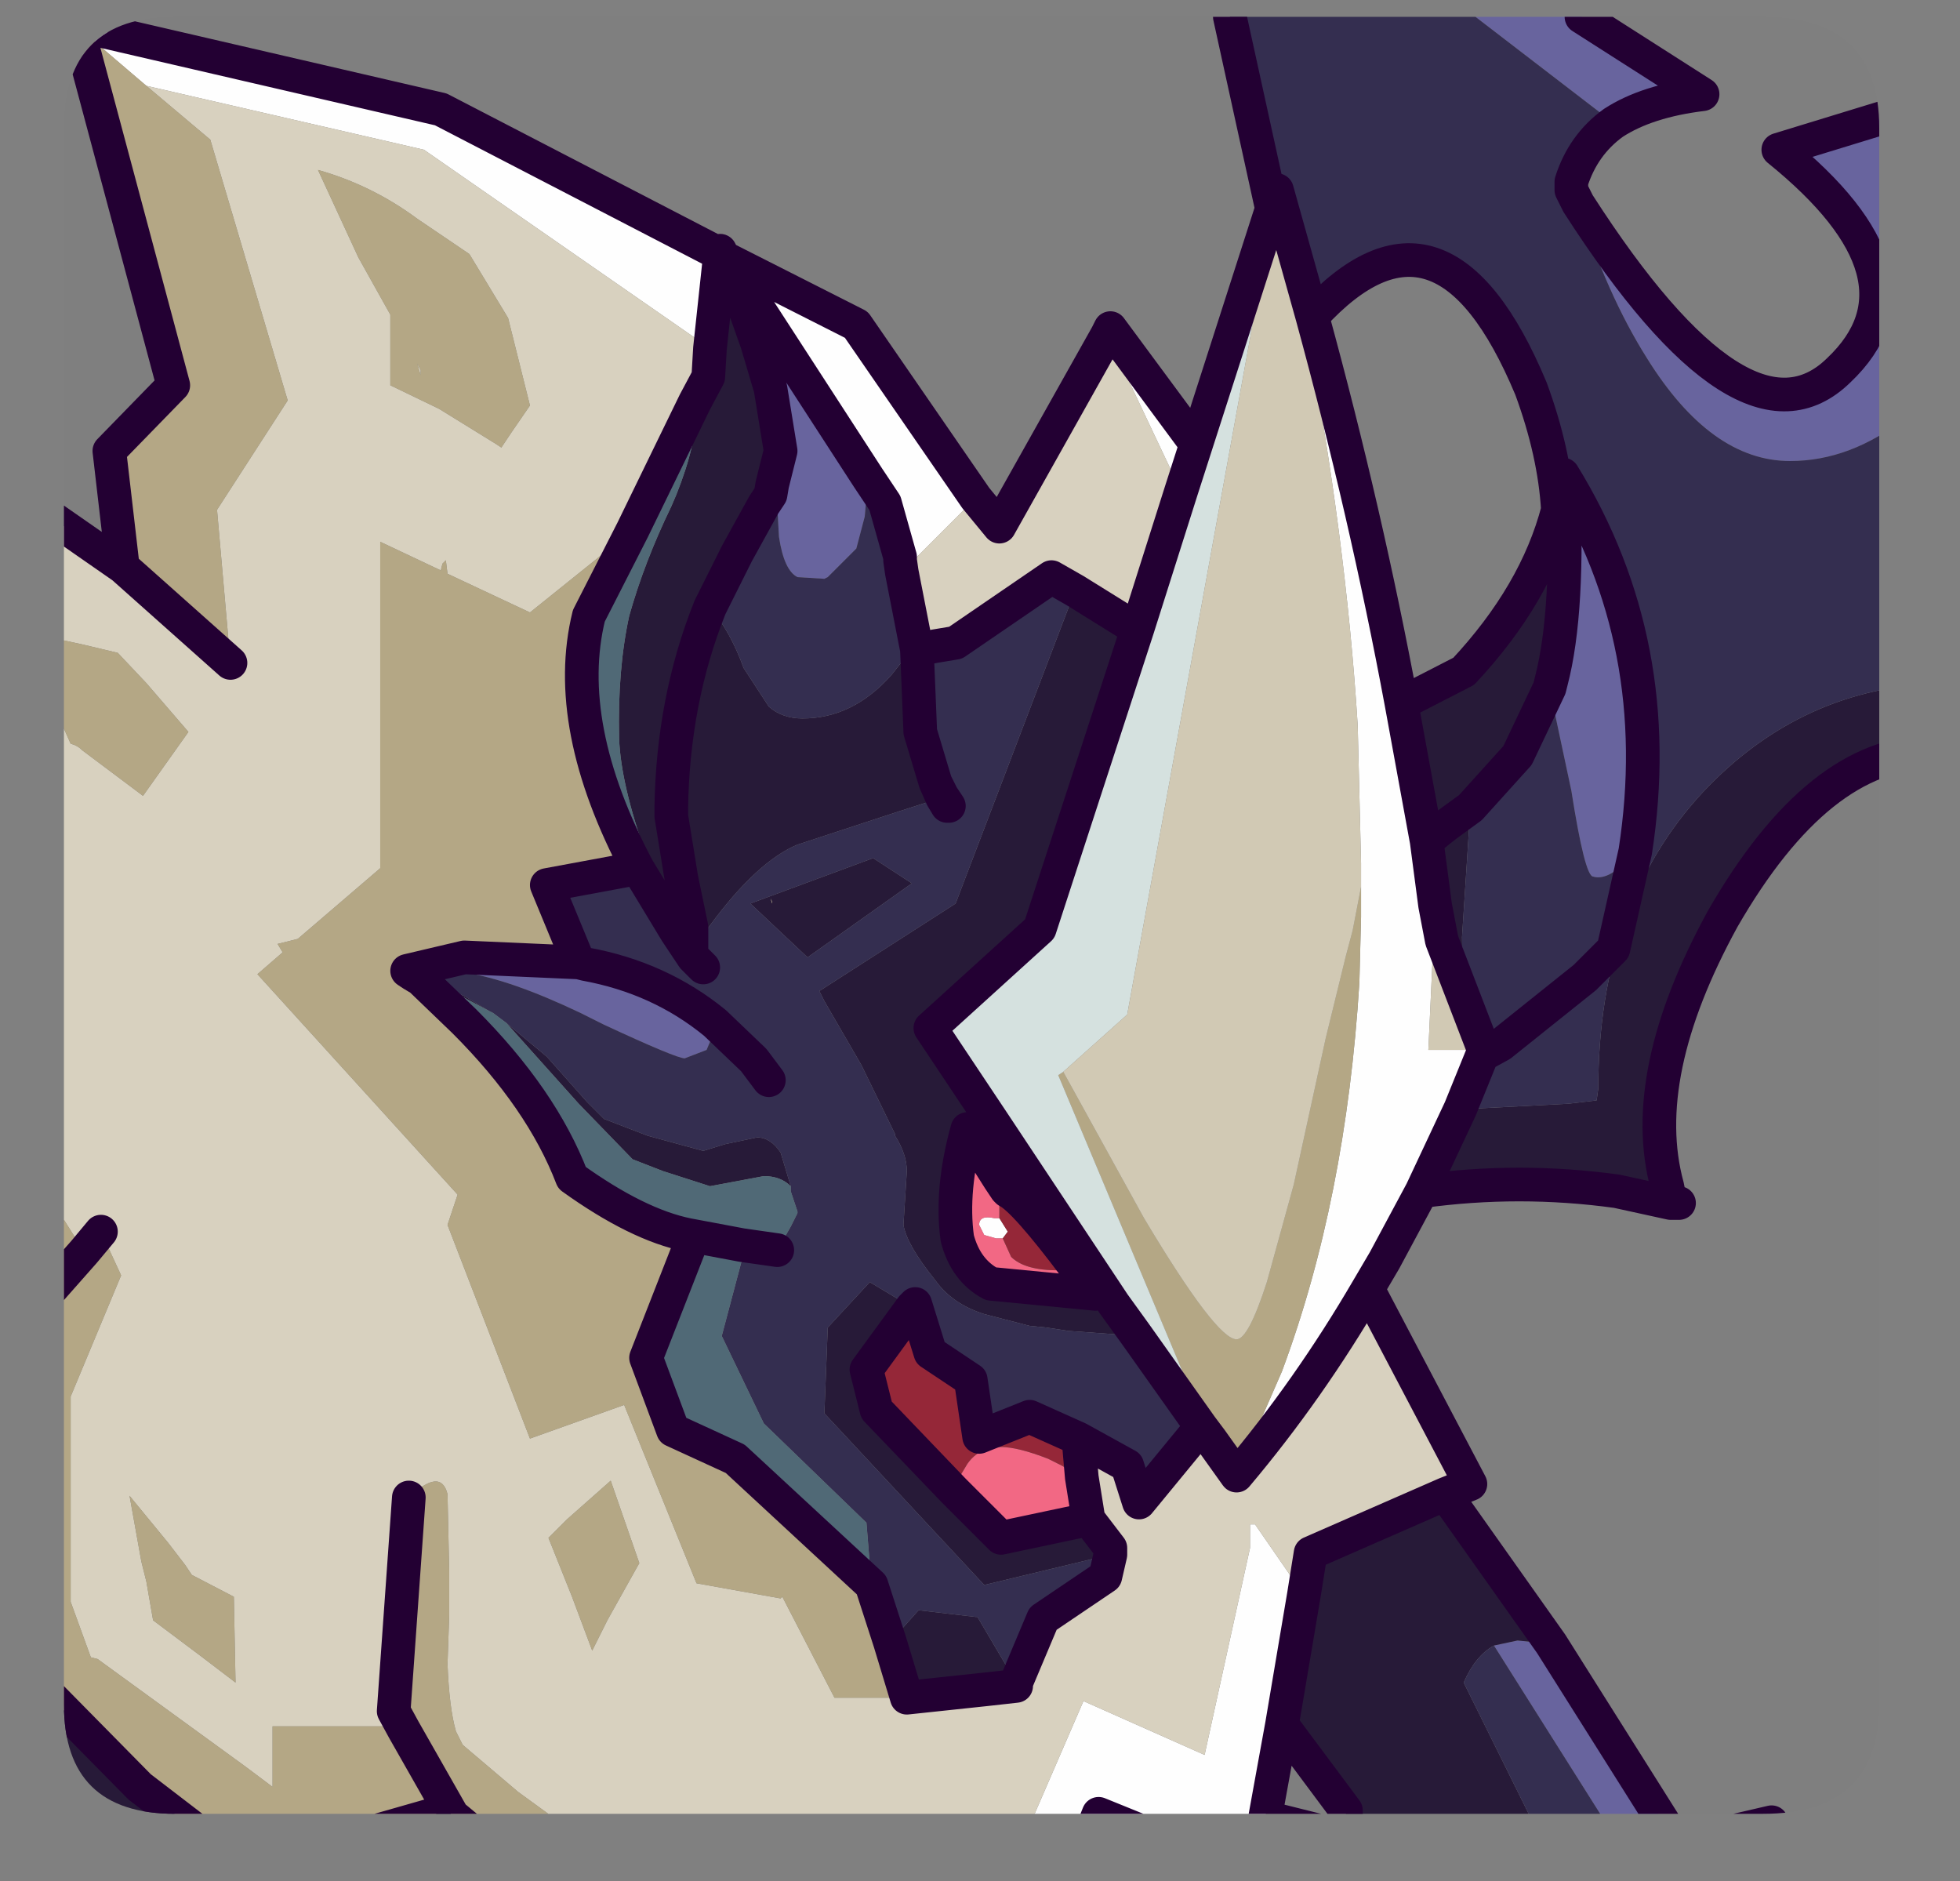 <?xml version="1.0" encoding="UTF-8" standalone="no"?>
<svg xmlns:ffdec="https://www.free-decompiler.com/flash" xmlns:xlink="http://www.w3.org/1999/xlink" ffdec:objectType="frame" height="55.9px" width="58.25px" xmlns="http://www.w3.org/2000/svg">
  <rect width="100%" height="100%" fill="#808080" stroke="none"/>
  <g transform="matrix(1.0, 0.0, 0.0, 1.0, 1.9, 0.5)">
    <clipPath id="clipPath0" transform="matrix(1.0, 0.0, 0.0, 1.0, 0.0, 0.0)">
      <path d="M50.5 0.0 Q53.95 0.0 53.95 3.3 L53.95 50.15 Q53.95 53.4 50.5 53.4 L3.3 53.4 Q0.0 53.4 0.0 50.15 L0.0 3.3 Q0.0 0.0 3.3 0.0 L50.5 0.0" fill="#000000" fill-rule="evenodd" stroke="none"/>
    </clipPath>
    <g clip-path="url(#clipPath0)">
      <use ffdec:characterId="2" height="55.9" transform="matrix(1.0, 0.0, 0.0, 1.0, -1.9, -0.5)" width="58.25" xlink:href="#shape1"/>
    </g>
    <use ffdec:characterId="3" height="53.4" transform="matrix(1.0, 0.0, 0.0, 1.0, 0.0, 0.0)" width="53.95" xlink:href="#shape2"/>
  </g>
  <defs>
    <g id="shape1" transform="matrix(1.0, 0.0, 0.0, 1.0, 1.9, 0.5)">
      <path d="M42.15 30.85 L41.5 32.45 40.35 34.9 39.25 36.95 38.75 37.8 Q37.0 40.8 34.85 43.35 L36.2 40.25 Q38.1 35.15 38.5 28.7 L38.55 26.75 38.55 25.85 38.55 25.15 38.45 21.05 Q38.1 15.45 36.9 9.15 L36.05 5.15 37.1 8.9 Q38.7 14.75 39.75 20.4 L40.5 24.5 40.75 26.4 40.55 30.7 42.2 30.7 42.15 30.85 M19.2 9.85 L10.7 3.95 2.45 2.05 0.4 0.3 0.4 0.25 11.2 2.75 19.5 7.05 19.2 9.85 M28.2 54.9 L30.3 50.05 33.9 51.65 35.25 45.5 35.25 44.8 35.4 44.8 36.85 46.9 36.2 50.75 35.7 53.5 35.5 54.9 34.45 54.9 30.75 53.4 30.15 54.9 28.2 54.9 M31.0 9.45 L31.1 9.25 33.65 12.7 33.2 14.1 31.0 9.45 M19.75 7.3 L19.6 7.15 23.55 9.15 27.1 14.3 24.9 16.5 24.85 16.15 24.85 16.05 24.4 14.45 23.9 13.7 19.75 7.3 M27.9 36.3 L27.7 36.3 27.35 36.2 27.2 35.9 Q27.2 35.6 27.65 35.7 L27.8 35.7 28.05 36.1 27.9 36.3" fill="#ffffff" fill-rule="evenodd" stroke="none"/>
      <path d="M55.85 2.45 L55.85 10.65 54.75 11.9 Q53.1 13.2 51.3 13.2 48.95 13.2 47.05 10.15 45.85 8.25 45.0 5.55 49.95 13.25 52.75 10.5 55.65 7.75 50.95 3.95 L55.85 2.45 M41.95 0.0 L45.1 0.0 48.7 2.3 Q47.05 2.5 46.05 3.15 L41.95 0.0 M44.55 13.6 Q47.65 18.65 46.7 24.8 45.95 25.7 45.45 25.55 45.2 25.55 44.8 23.0 L44.15 19.95 44.2 19.75 Q44.75 17.65 44.55 13.6 M44.2 48.35 L47.95 54.3 48.3 54.9 46.6 54.9 46.35 54.5 42.5 48.4 43.2 48.25 44.2 48.35 M21.05 13.9 L21.3 12.9 21.0 11.05 20.6 9.7 19.75 7.3 23.9 13.7 23.8 14.85 23.55 15.8 22.7 16.65 22.6 16.7 21.8 16.65 Q21.4 16.45 21.25 15.45 L21.2 14.55 21.05 13.9 M19.35 29.9 L19.35 30.1 19.1 30.7 18.45 30.95 Q18.2 30.95 16.05 29.95 L15.35 29.6 Q13.25 28.6 11.9 28.4 L11.1 28.3 10.4 28.4 10.35 28.45 10.2 28.35 11.9 27.95 15.3 28.1 15.5 28.15 Q17.7 28.55 19.35 29.9" fill="#68649f" fill-rule="evenodd" stroke="none"/>
      <path d="M55.85 19.8 L55.85 21.85 55.5 21.85 Q52.15 21.85 49.3 26.8 46.75 31.45 47.65 34.75 L47.75 35.25 46.15 34.9 Q43.25 34.5 40.35 34.9 L41.5 32.45 41.8 32.45 44.7 32.3 45.55 32.2 45.6 31.85 Q45.6 26.4 48.7 23.05 51.65 19.9 55.85 19.8 M44.4 14.65 L44.55 13.6 Q44.75 17.65 44.2 19.75 L44.15 19.95 43.2 21.95 41.8 23.5 41.55 27.35 Q41.55 29.6 42.7 30.55 L42.15 30.85 42.2 30.7 40.95 27.45 40.75 26.4 40.5 24.5 Q40.9 24.15 41.25 23.9 L41.8 23.5 41.25 23.9 Q40.9 24.15 40.5 24.5 L39.75 20.4 41.6 19.45 Q43.75 17.15 44.4 14.65 M30.45 44.65 L31.1 45.5 31.1 45.7 27.35 46.6 22.6 41.5 22.7 38.95 23.95 37.6 25.2 38.35 23.85 40.2 24.15 41.4 26.45 43.8 27.85 45.2 30.45 44.65 M28.3 49.5 L28.3 49.6 27.4 49.7 25.05 49.95 24.55 48.3 25.4 47.35 27.1 47.55 27.15 47.55 28.3 49.5 M18.75 11.45 L19.15 10.7 19.2 9.85 19.5 7.05 19.5 6.95 19.6 7.15 19.75 7.3 20.6 9.7 21.0 11.05 21.3 12.9 21.05 13.9 21.0 14.2 20.8 14.5 20.0 15.95 19.7 16.55 19.2 17.55 Q19.8 18.25 20.2 19.35 L20.95 20.5 Q21.35 20.85 21.95 20.85 23.45 20.85 24.6 19.55 L25.15 18.85 25.3 18.55 25.35 18.8 25.45 21.25 25.9 22.75 26.1 23.15 26.3 23.45 26.25 23.45 26.1 23.2 25.9 22.75 26.1 23.2 24.85 23.6 21.8 24.6 Q20.6 25.1 19.2 27.0 L18.65 27.75 18.7 27.95 18.6 27.8 18.2 27.2 17.3 24.9 Q16.55 22.8 16.5 21.45 16.45 19.4 16.8 17.8 17.25 16.2 18.05 14.55 L18.2 14.2 Q18.8 12.7 18.8 11.65 L18.75 11.45 M36.85 46.9 L37.05 45.65 41.05 43.9 44.2 48.35 43.2 48.25 42.5 48.4 Q41.95 48.7 41.6 49.5 L44.15 54.65 44.3 54.9 38.1 54.9 35.5 54.9 35.7 53.5 38.1 54.1 38.1 53.3 36.2 50.75 36.85 46.9 M47.95 54.3 L50.75 53.65 50.75 54.0 49.85 54.9 48.3 54.9 47.95 54.3 M34.45 54.9 L30.15 54.9 30.75 53.4 34.45 54.9 M30.05 17.05 L31.9 18.2 29.0 27.1 25.75 30.05 27.65 32.9 31.2 38.25 31.85 39.15 31.6 39.15 31.25 39.15 29.85 39.05 29.2 38.95 28.7 38.9 27.35 38.55 Q26.4 38.25 25.9 37.55 25.05 36.5 24.95 35.9 L25.05 34.3 Q25.05 33.8 24.7 33.25 L24.7 33.2 23.7 31.15 22.6 29.25 22.45 28.95 26.5 26.35 30.05 17.05 M19.2 17.55 Q18.1 20.3 18.05 23.5 L18.05 23.75 18.35 25.6 18.65 27.05 18.65 27.75 18.65 27.05 18.35 25.6 18.05 23.75 18.05 23.5 Q18.1 20.3 19.2 17.55 M11.55 28.95 L11.9 29.1 12.65 29.55 11.9 29.15 11.55 28.95 M13.15 29.9 L14.35 30.9 15.55 32.25 16.05 32.75 17.35 33.25 19.0 33.7 19.65 33.5 20.6 33.3 Q21.0 33.3 21.3 33.75 L21.6 34.75 Q21.3 34.45 20.8 34.45 L20.0 34.6 19.2 34.75 17.8 34.3 16.9 33.95 15.3 32.3 13.15 29.9 M25.2 25.75 L22.1 27.95 20.4 26.35 24.05 25.0 25.2 25.75 M21.05 26.35 L21.05 26.3 21.0 26.2 21.05 26.35 M27.8 34.55 L26.85 33.05 Q26.35 34.85 26.55 36.3 26.8 37.25 27.55 37.65 L30.65 37.95 30.75 37.85 30.05 37.15 Q28.55 35.15 28.05 34.9 L28.0 34.85 27.8 34.55 M38.1 54.9 L38.1 54.1 38.1 54.9 M11.55 53.45 L13.3 54.9 9.15 54.9 9.3 53.9 11.4 53.3 11.55 53.45 M-1.4 48.25 L-1.2 49.1 2.25 52.6 5.25 54.9 -1.4 54.9 -1.4 48.25 M-1.4 39.05 L-1.4 38.8 -1.3 38.85 -1.4 39.05" fill="#271a38" fill-rule="evenodd" stroke="none"/>
      <path d="M45.0 5.55 Q45.85 8.25 47.05 10.15 48.95 13.2 51.3 13.2 53.1 13.2 54.75 11.9 L55.85 10.65 55.85 19.8 Q51.65 19.9 48.7 23.05 45.6 26.4 45.6 31.85 L45.55 32.2 44.7 32.3 41.8 32.45 41.5 32.45 42.15 30.85 42.7 30.55 45.2 28.55 46.05 27.7 46.7 24.8 46.05 27.7 45.2 28.55 42.7 30.55 Q41.55 29.6 41.55 27.35 L41.8 23.5 43.2 21.95 44.15 19.95 44.8 23.0 Q45.2 25.55 45.45 25.55 45.95 25.7 46.7 24.8 47.65 18.65 44.55 13.6 L44.4 14.65 Q44.3 12.95 43.6 11.05 40.95 4.7 37.1 8.9 L36.05 5.15 35.9 5.7 34.65 0.0 41.95 0.0 46.05 3.15 Q45.15 3.8 44.8 4.9 L44.8 5.15 45.0 5.55 M33.8 41.9 L31.95 44.15 31.6 43.05 30.15 42.25 28.7 41.6 27.2 42.2 26.95 40.5 25.75 39.7 25.3 38.25 25.2 38.35 23.95 37.6 22.7 38.95 22.6 41.5 27.35 46.6 31.1 45.7 30.95 46.35 29.1 47.6 28.3 49.5 27.15 47.55 27.1 47.55 25.4 47.35 24.55 48.3 24.0 46.6 23.85 44.75 20.8 41.8 19.55 39.2 20.2 36.75 18.65 36.4 18.55 36.2 20.15 36.5 21.2 36.65 21.6 35.95 21.8 35.55 21.8 35.5 21.6 34.9 21.6 34.75 21.3 33.75 Q21.0 33.3 20.6 33.3 L19.65 33.5 19.0 33.7 17.35 33.25 16.05 32.75 15.55 32.25 14.35 30.9 13.15 29.9 12.95 29.75 12.75 29.6 12.65 29.55 11.9 29.1 11.55 28.95 10.6 28.6 10.35 28.45 10.4 28.4 11.1 28.3 11.9 28.4 Q13.25 28.6 15.35 29.6 L16.05 29.95 Q18.2 30.95 18.45 30.95 L19.1 30.7 19.35 30.1 19.35 29.9 Q17.7 28.55 15.5 28.15 L15.3 28.1 14.35 25.8 17.05 25.3 18.2 27.2 18.6 27.8 18.7 27.95 18.65 27.75 19.2 27.0 Q20.6 25.1 21.8 24.6 L24.85 23.6 26.1 23.2 26.25 23.45 26.3 23.45 26.1 23.15 25.9 22.75 25.45 21.25 25.35 18.8 25.9 18.7 26.5 18.6 29.35 16.65 30.05 17.05 26.5 26.35 22.45 28.95 22.6 29.25 23.7 31.15 24.7 33.2 24.7 33.25 Q25.05 33.8 25.05 34.3 L24.95 35.9 Q25.05 36.5 25.9 37.55 26.4 38.25 27.35 38.55 L28.7 38.9 29.2 38.95 29.85 39.05 31.25 39.15 31.6 39.15 31.85 39.15 33.8 41.9 M50.75 54.0 L50.85 54.9 49.85 54.9 50.75 54.0 M46.6 54.9 L44.3 54.9 44.15 54.65 41.6 49.5 Q41.95 48.7 42.5 48.4 L46.35 54.5 46.6 54.9 M24.9 16.5 L25.3 18.55 25.15 18.85 24.6 19.55 Q23.45 20.85 21.95 20.85 21.35 20.85 20.95 20.5 L20.2 19.35 Q19.8 18.25 19.2 17.55 L19.7 16.55 20.0 15.95 20.8 14.5 21.0 14.2 21.05 13.9 21.2 14.55 21.25 15.45 Q21.4 16.45 21.8 16.65 L22.6 16.7 22.7 16.65 23.55 15.8 23.8 14.85 23.9 13.7 24.4 14.45 24.85 16.05 24.85 16.15 24.9 16.5 M19.0 28.25 L18.7 27.95 19.0 28.25 M20.95 31.6 L20.5 31.0 19.35 29.9 20.5 31.0 20.95 31.6 M25.2 25.75 L24.05 25.0 20.4 26.35 22.1 27.95 25.2 25.75" fill="#342e50" fill-rule="evenodd" stroke="none"/>
      <path d="M16.9 15.25 L18.75 11.45 18.8 11.65 Q18.8 12.7 18.2 14.2 L18.05 14.55 Q17.25 16.2 16.8 17.8 16.45 19.4 16.5 21.45 16.55 22.8 17.3 24.9 L18.2 27.2 17.05 25.3 Q14.8 21.05 15.6 17.8 L16.9 15.25 M10.6 28.6 L11.55 28.95 11.9 29.15 12.65 29.55 12.75 29.6 12.95 29.75 13.15 29.9 15.3 32.3 16.9 33.95 17.8 34.3 19.2 34.75 20.0 34.6 20.8 34.45 Q21.3 34.45 21.6 34.75 L21.6 34.9 21.8 35.5 21.8 35.55 21.6 35.95 21.2 36.65 20.15 36.5 18.55 36.2 Q17.05 35.9 15.1 34.5 14.2 32.15 11.9 29.85 L10.6 28.6 M18.65 36.4 L20.2 36.75 19.55 39.2 20.8 41.8 23.85 44.75 24.0 46.6 19.95 42.85 18.1 42.0 17.3 39.85 18.65 36.4" fill="#506976" fill-rule="evenodd" stroke="none"/>
      <path d="M38.75 37.8 L41.8 43.6 41.05 43.9 37.05 45.65 36.85 46.9 35.4 44.8 35.25 44.8 35.25 45.5 33.9 51.65 30.3 50.05 28.2 54.9 16.45 54.9 16.25 54.75 13.5 52.75 11.85 51.35 11.65 50.95 Q11.45 50.25 11.4 48.95 L11.45 47.5 11.45 46.4 11.45 46.2 11.4 43.9 Q11.2 43.1 10.25 44.0 L9.8 50.35 10.1 50.9 10.0 50.8 6.2 50.8 6.2 52.6 5.4 52.0 1.0 48.8 0.8 48.75 0.2 47.1 0.2 41.0 1.7 37.4 1.1 36.1 0.6 36.7 -0.25 35.35 -1.1 34.1 -1.3 33.9 -1.4 33.9 -1.4 27.55 -0.5 27.15 -0.8 24.3 -0.95 23.6 -1.4 23.1 -1.4 14.85 -0.55 14.75 1.75 16.35 4.95 19.2 4.55 14.65 6.65 11.4 4.35 3.65 2.45 2.05 10.7 3.95 19.2 9.85 19.15 10.7 18.75 11.45 16.9 15.25 13.85 17.7 11.4 16.55 11.35 16.15 11.25 16.25 11.2 16.45 9.4 15.6 9.4 25.3 6.95 27.4 6.35 27.55 6.5 27.8 5.75 28.45 11.7 35.0 11.4 35.9 13.85 42.25 16.65 41.25 18.8 46.55 21.3 47.0 21.35 46.95 22.9 49.95 25.05 49.95 27.45 49.95 27.4 49.7 28.3 49.6 28.3 49.5 29.1 47.6 30.95 46.35 31.1 45.7 31.1 45.5 30.45 44.65 30.25 43.4 30.15 42.25 31.6 43.05 31.95 44.15 33.8 41.9 34.1 42.3 34.85 43.35 Q37.0 40.8 38.75 37.8 M31.0 9.45 L33.2 14.1 31.9 18.2 30.05 17.05 29.35 16.65 26.5 18.6 25.9 18.7 25.35 18.8 25.3 18.55 24.9 16.5 27.1 14.3 27.8 15.15 31.0 9.45 M13.85 11.55 L13.2 8.95 12.05 7.05 10.5 6.0 Q9.15 5.0 7.55 4.55 L8.75 7.15 9.7 8.85 9.7 9.7 9.7 10.95 11.15 11.65 12.85 12.7 13.0 12.8 13.3 12.35 13.85 11.55 M10.6 10.65 L10.5 10.3 10.6 10.5 10.6 10.65 M2.35 23.15 L3.7 21.25 2.45 19.8 1.6 18.9 0.55 18.65 -1.3 18.25 0.2 21.6 Q0.4 21.65 0.55 21.8 L2.35 23.15 M3.6 46.0 L3.1 45.35 1.95 43.95 2.3 45.9 2.45 46.5 2.65 47.65 4.05 48.7 5.1 49.5 5.05 46.95 3.8 46.3 3.6 46.0 M14.4 45.2 L15.1 46.95 15.7 48.55 16.15 47.65 17.1 45.95 16.25 43.5 14.95 44.65 14.4 45.2" fill="#d9d2c0" fill-rule="evenodd" stroke="none"/>
      <path d="M34.85 43.35 L34.1 42.3 29.55 31.45 29.7 31.35 32.1 35.7 Q34.25 39.3 34.85 39.3 35.2 39.3 35.75 37.6 L36.55 34.7 37.5 30.35 38.1 27.9 38.3 27.15 38.55 25.85 38.55 26.75 38.5 28.7 Q38.1 35.15 36.2 40.25 L34.85 43.35 M27.4 49.7 L27.45 49.95 25.05 49.95 22.9 49.95 21.35 46.95 21.3 47.0 18.8 46.55 16.65 41.25 13.85 42.25 11.4 35.9 11.7 35.0 5.75 28.45 6.5 27.8 6.35 27.55 6.95 27.4 9.4 25.3 9.4 15.6 11.2 16.45 11.25 16.25 11.35 16.15 11.4 16.55 13.85 17.7 16.9 15.25 15.6 17.8 Q14.8 21.05 17.05 25.3 L14.35 25.8 15.3 28.1 11.9 27.95 10.2 28.35 10.35 28.45 10.6 28.6 11.9 29.85 Q14.2 32.15 15.1 34.5 17.05 35.9 18.55 36.2 L18.65 36.4 17.3 39.85 18.1 42.0 19.95 42.85 24.0 46.6 24.55 48.3 25.05 49.95 27.4 49.7 M2.45 2.05 L4.35 3.65 6.65 11.4 4.55 14.65 4.95 19.2 1.75 16.35 1.35 12.9 3.25 10.95 0.4 0.3 2.45 2.05 M-1.4 23.1 L-0.95 23.6 -0.8 24.3 -0.5 27.15 -1.4 27.55 -1.4 23.1 M-1.4 33.9 L-1.3 33.9 -1.1 34.1 -0.25 35.35 0.6 36.7 1.1 36.1 1.7 37.4 0.2 41.0 0.2 47.1 0.8 48.75 1.0 48.8 5.4 52.0 6.2 52.6 6.2 50.8 10.0 50.8 10.1 50.9 9.8 50.35 10.25 44.0 Q11.2 43.1 11.4 43.9 L11.45 46.2 11.45 46.4 11.45 47.5 11.4 48.95 Q11.45 50.25 11.65 50.95 L11.85 51.35 13.5 52.75 16.25 54.75 16.45 54.9 13.3 54.9 11.55 53.45 11.4 53.3 9.3 53.9 9.15 54.9 5.25 54.9 2.25 52.6 -1.2 49.1 -1.4 48.25 -1.4 39.05 -1.3 38.85 -1.4 38.8 -1.4 33.9 M10.6 10.65 L10.6 10.5 10.5 10.3 10.6 10.65 M13.85 11.55 L13.3 12.35 13.0 12.8 12.85 12.7 11.15 11.65 9.7 10.95 9.7 9.7 9.7 8.85 8.75 7.15 7.55 4.55 Q9.15 5.0 10.5 6.0 L12.05 7.05 13.2 8.95 13.85 11.55 M2.35 23.15 L0.55 21.8 Q0.4 21.65 0.2 21.6 L-1.3 18.25 0.55 18.65 1.6 18.9 2.45 19.8 3.7 21.25 2.35 23.15 M3.6 46.0 L3.8 46.3 5.05 46.95 5.1 49.5 4.05 48.7 2.65 47.65 2.45 46.5 2.3 45.9 1.95 43.95 3.1 45.35 3.6 46.0 M14.4 45.2 L14.95 44.65 16.25 43.5 17.1 45.95 16.15 47.65 15.7 48.55 15.1 46.95 14.4 45.2 M21.05 26.35 L21.0 26.2 21.05 26.3 21.05 26.35 M10.1 50.9 L11.55 53.45 10.1 50.9 M0.6 36.7 L-1.3 38.85 0.6 36.7" fill="#b5a886" fill-rule="evenodd" stroke="none"/>
      <path d="M34.1 42.3 L33.8 41.9 31.85 39.15 31.2 38.25 27.65 32.9 25.75 30.05 29.0 27.1 31.9 18.2 33.2 14.1 33.65 12.7 35.9 5.7 36.05 5.15 31.6 29.65 29.7 31.35 29.55 31.45 34.1 42.3" fill="#d6e2e0" fill-rule="evenodd" stroke="none"/>
      <path d="M30.25 43.4 L30.45 44.65 27.85 45.2 26.45 43.8 26.55 43.5 26.85 43.0 Q27.2 42.5 27.85 42.5 28.35 42.5 29.25 42.85 L29.65 43.05 30.25 43.4 M27.8 35.7 L27.65 35.7 Q27.2 35.6 27.2 35.9 L27.35 36.2 27.7 36.3 27.9 36.3 28.15 36.85 Q28.55 37.25 29.55 37.25 L30.05 37.15 30.75 37.85 30.65 37.95 27.55 37.65 Q26.8 37.25 26.55 36.3 26.35 34.85 26.85 33.05 L27.8 34.55 27.8 35.2 27.8 35.7" fill="#f36885" fill-rule="evenodd" stroke="none"/>
      <path d="M30.15 42.25 L30.25 43.4 29.65 43.05 29.25 42.85 Q28.35 42.5 27.85 42.5 27.2 42.5 26.85 43.0 L26.55 43.5 26.45 43.8 24.15 41.4 23.85 40.2 25.2 38.35 25.3 38.25 25.75 39.7 26.95 40.5 27.2 42.2 28.7 41.6 30.15 42.25 M27.9 36.3 L28.05 36.1 27.8 35.7 27.8 35.2 27.8 34.55 28.0 34.85 28.05 34.9 Q28.55 35.15 30.05 37.15 L29.55 37.25 Q28.55 37.25 28.15 36.85 L27.9 36.3" fill="#962738" fill-rule="evenodd" stroke="none"/>
      <path d="M40.75 26.4 L40.95 27.45 42.2 30.7 40.55 30.7 40.75 26.4 M36.05 5.15 L36.9 9.15 Q38.1 15.45 38.45 21.05 L38.55 25.15 38.55 25.85 38.3 27.15 38.1 27.9 37.5 30.35 36.55 34.7 35.75 37.6 Q35.2 39.3 34.85 39.3 34.25 39.3 32.1 35.7 L29.7 31.35 31.6 29.65 36.05 5.15" fill="#d2cab5" fill-rule="evenodd" stroke="none"/>
      <path d="M55.85 2.45 L50.95 3.95 Q55.65 7.75 52.75 10.5 49.95 13.25 45.0 5.55 L44.8 5.15 44.8 4.9 Q45.15 3.8 46.05 3.15 47.05 2.5 48.7 2.3 L45.1 0.0 M55.85 21.85 L55.5 21.85 Q52.15 21.85 49.3 26.8 46.75 31.45 47.65 34.75 L47.75 35.25 48.0 35.25 M44.4 14.65 L44.55 13.6 Q47.65 18.65 46.7 24.8 L46.05 27.7 45.2 28.55 42.7 30.55 42.15 30.85 41.5 32.45 40.35 34.9 Q43.25 34.5 46.15 34.9 L47.75 35.25 M44.15 19.95 L43.2 21.95 41.8 23.5 41.25 23.9 Q40.9 24.15 40.5 24.5 L40.75 26.4 40.95 27.45 42.2 30.7 42.15 30.85 M44.55 13.6 Q44.75 17.65 44.2 19.75 L44.15 19.95 M39.75 20.4 L41.6 19.45 Q43.75 17.15 44.4 14.65 44.3 12.95 43.6 11.05 40.95 4.7 37.1 8.9 38.7 14.75 39.75 20.4 L40.5 24.5 M41.05 43.9 L41.8 43.6 38.75 37.8 Q37.0 40.8 34.85 43.35 L34.1 42.3 33.8 41.9 31.95 44.15 31.6 43.05 30.15 42.25 30.25 43.4 30.45 44.65 31.1 45.5 31.1 45.7 30.95 46.35 29.1 47.6 28.3 49.5 28.3 49.6 27.4 49.7 25.05 49.95 24.55 48.3 24.0 46.6 19.95 42.85 18.1 42.0 17.3 39.85 18.65 36.4 18.55 36.2 20.15 36.5 21.2 36.65 M16.9 15.25 L18.75 11.45 19.15 10.7 19.2 9.85 19.5 7.05 11.2 2.75 0.4 0.25 0.4 0.3 3.25 10.95 1.35 12.9 1.75 16.35 -0.55 14.75 -1.4 14.85 M4.95 19.2 L1.75 16.35 M0.6 36.7 L1.1 36.1 M10.1 50.9 L9.8 50.35 10.25 44.0 M36.85 46.9 L37.05 45.65 41.05 43.9 44.2 48.35 47.95 54.3 50.75 53.65 50.75 54.0 50.85 54.9 M34.65 0.0 L35.9 5.7 36.05 5.15 37.1 8.9 M33.65 12.7 L31.1 9.25 31.0 9.45 27.8 15.15 27.1 14.3 23.55 9.15 19.6 7.15 19.5 6.95 19.5 7.05 M33.2 14.1 L33.65 12.7 35.9 5.7 M21.05 13.9 L21.3 12.9 21.0 11.05 20.6 9.7 19.75 7.3 19.6 7.15 M24.9 16.5 L25.3 18.55 25.35 18.8 25.9 18.7 26.5 18.6 29.35 16.65 30.05 17.05 31.9 18.2 33.2 14.1 M21.05 13.9 L21.0 14.2 20.8 14.5 20.0 15.95 19.7 16.55 19.2 17.55 Q18.1 20.3 18.05 23.5 L18.05 23.75 18.35 25.6 18.65 27.05 18.65 27.75 18.7 27.95 19.0 28.25 M24.9 16.5 L24.85 16.15 24.85 16.05 24.4 14.45 23.9 13.7 19.75 7.3 M25.9 22.75 L25.45 21.25 25.35 18.8 M26.1 23.2 L26.25 23.45 26.3 23.45 26.1 23.15 25.9 22.75 26.1 23.2 M18.2 27.2 L18.6 27.8 18.7 27.95 M16.9 15.25 L15.6 17.8 Q14.8 21.05 17.05 25.3 L18.2 27.2 M10.35 28.45 L10.6 28.6 11.9 29.85 Q14.2 32.15 15.1 34.5 17.05 35.9 18.55 36.2 M15.3 28.1 L15.5 28.15 Q17.7 28.55 19.35 29.9 L20.5 31.0 20.95 31.6 M10.35 28.45 L10.2 28.35 11.9 27.95 15.3 28.1 14.35 25.8 17.05 25.3 M38.75 37.8 L39.25 36.95 40.35 34.9 M31.85 39.15 L31.2 38.25 27.65 32.9 25.75 30.05 29.0 27.1 31.9 18.2 M27.8 34.55 L26.85 33.05 Q26.35 34.85 26.55 36.3 26.8 37.25 27.55 37.65 L30.65 37.95 30.75 37.85 30.05 37.15 Q28.55 35.15 28.05 34.9 L28.0 34.85 27.8 34.55 M25.2 38.35 L25.3 38.25 25.75 39.7 26.95 40.5 27.2 42.2 28.7 41.6 30.15 42.25 M26.45 43.8 L27.85 45.2 30.45 44.65 M25.2 38.35 L23.85 40.2 24.15 41.4 26.45 43.8 M33.8 41.9 L31.85 39.15 M38.1 54.1 L38.1 54.9 M35.5 54.9 L35.7 53.5 36.2 50.75 36.85 46.9 M36.2 50.75 L38.1 53.3 38.1 54.1 35.7 53.5 M30.15 54.9 L30.75 53.4 34.45 54.9 M11.55 53.45 L13.3 54.9 M9.15 54.9 L9.3 53.9 11.4 53.3 11.55 53.45 10.1 50.9 M-1.4 48.25 L-1.2 49.1 2.25 52.6 5.25 54.9 M48.3 54.9 L47.95 54.3 M-1.4 38.8 L-1.3 38.85 0.6 36.7 M-1.3 38.85 L-1.4 39.05" fill="none" stroke="#230033" stroke-linecap="round" stroke-linejoin="round" stroke-width="1.0"/>
    </g>
    <g id="shape2" transform="matrix(1.0, 0.0, 0.0, 1.0, 0.0, 0.0)">
      <path d="M50.5 0.0 Q53.95 0.0 53.95 3.3 L53.95 50.15 Q53.95 53.4 50.5 53.4 L3.3 53.4 Q0.0 53.4 0.0 50.15 L0.0 3.3 Q0.0 0.0 3.3 0.0 L50.5 0.0" fill="#000000" fill-opacity="0.004" fill-rule="evenodd" stroke="none"/>
    </g>
  </defs>
</svg>
